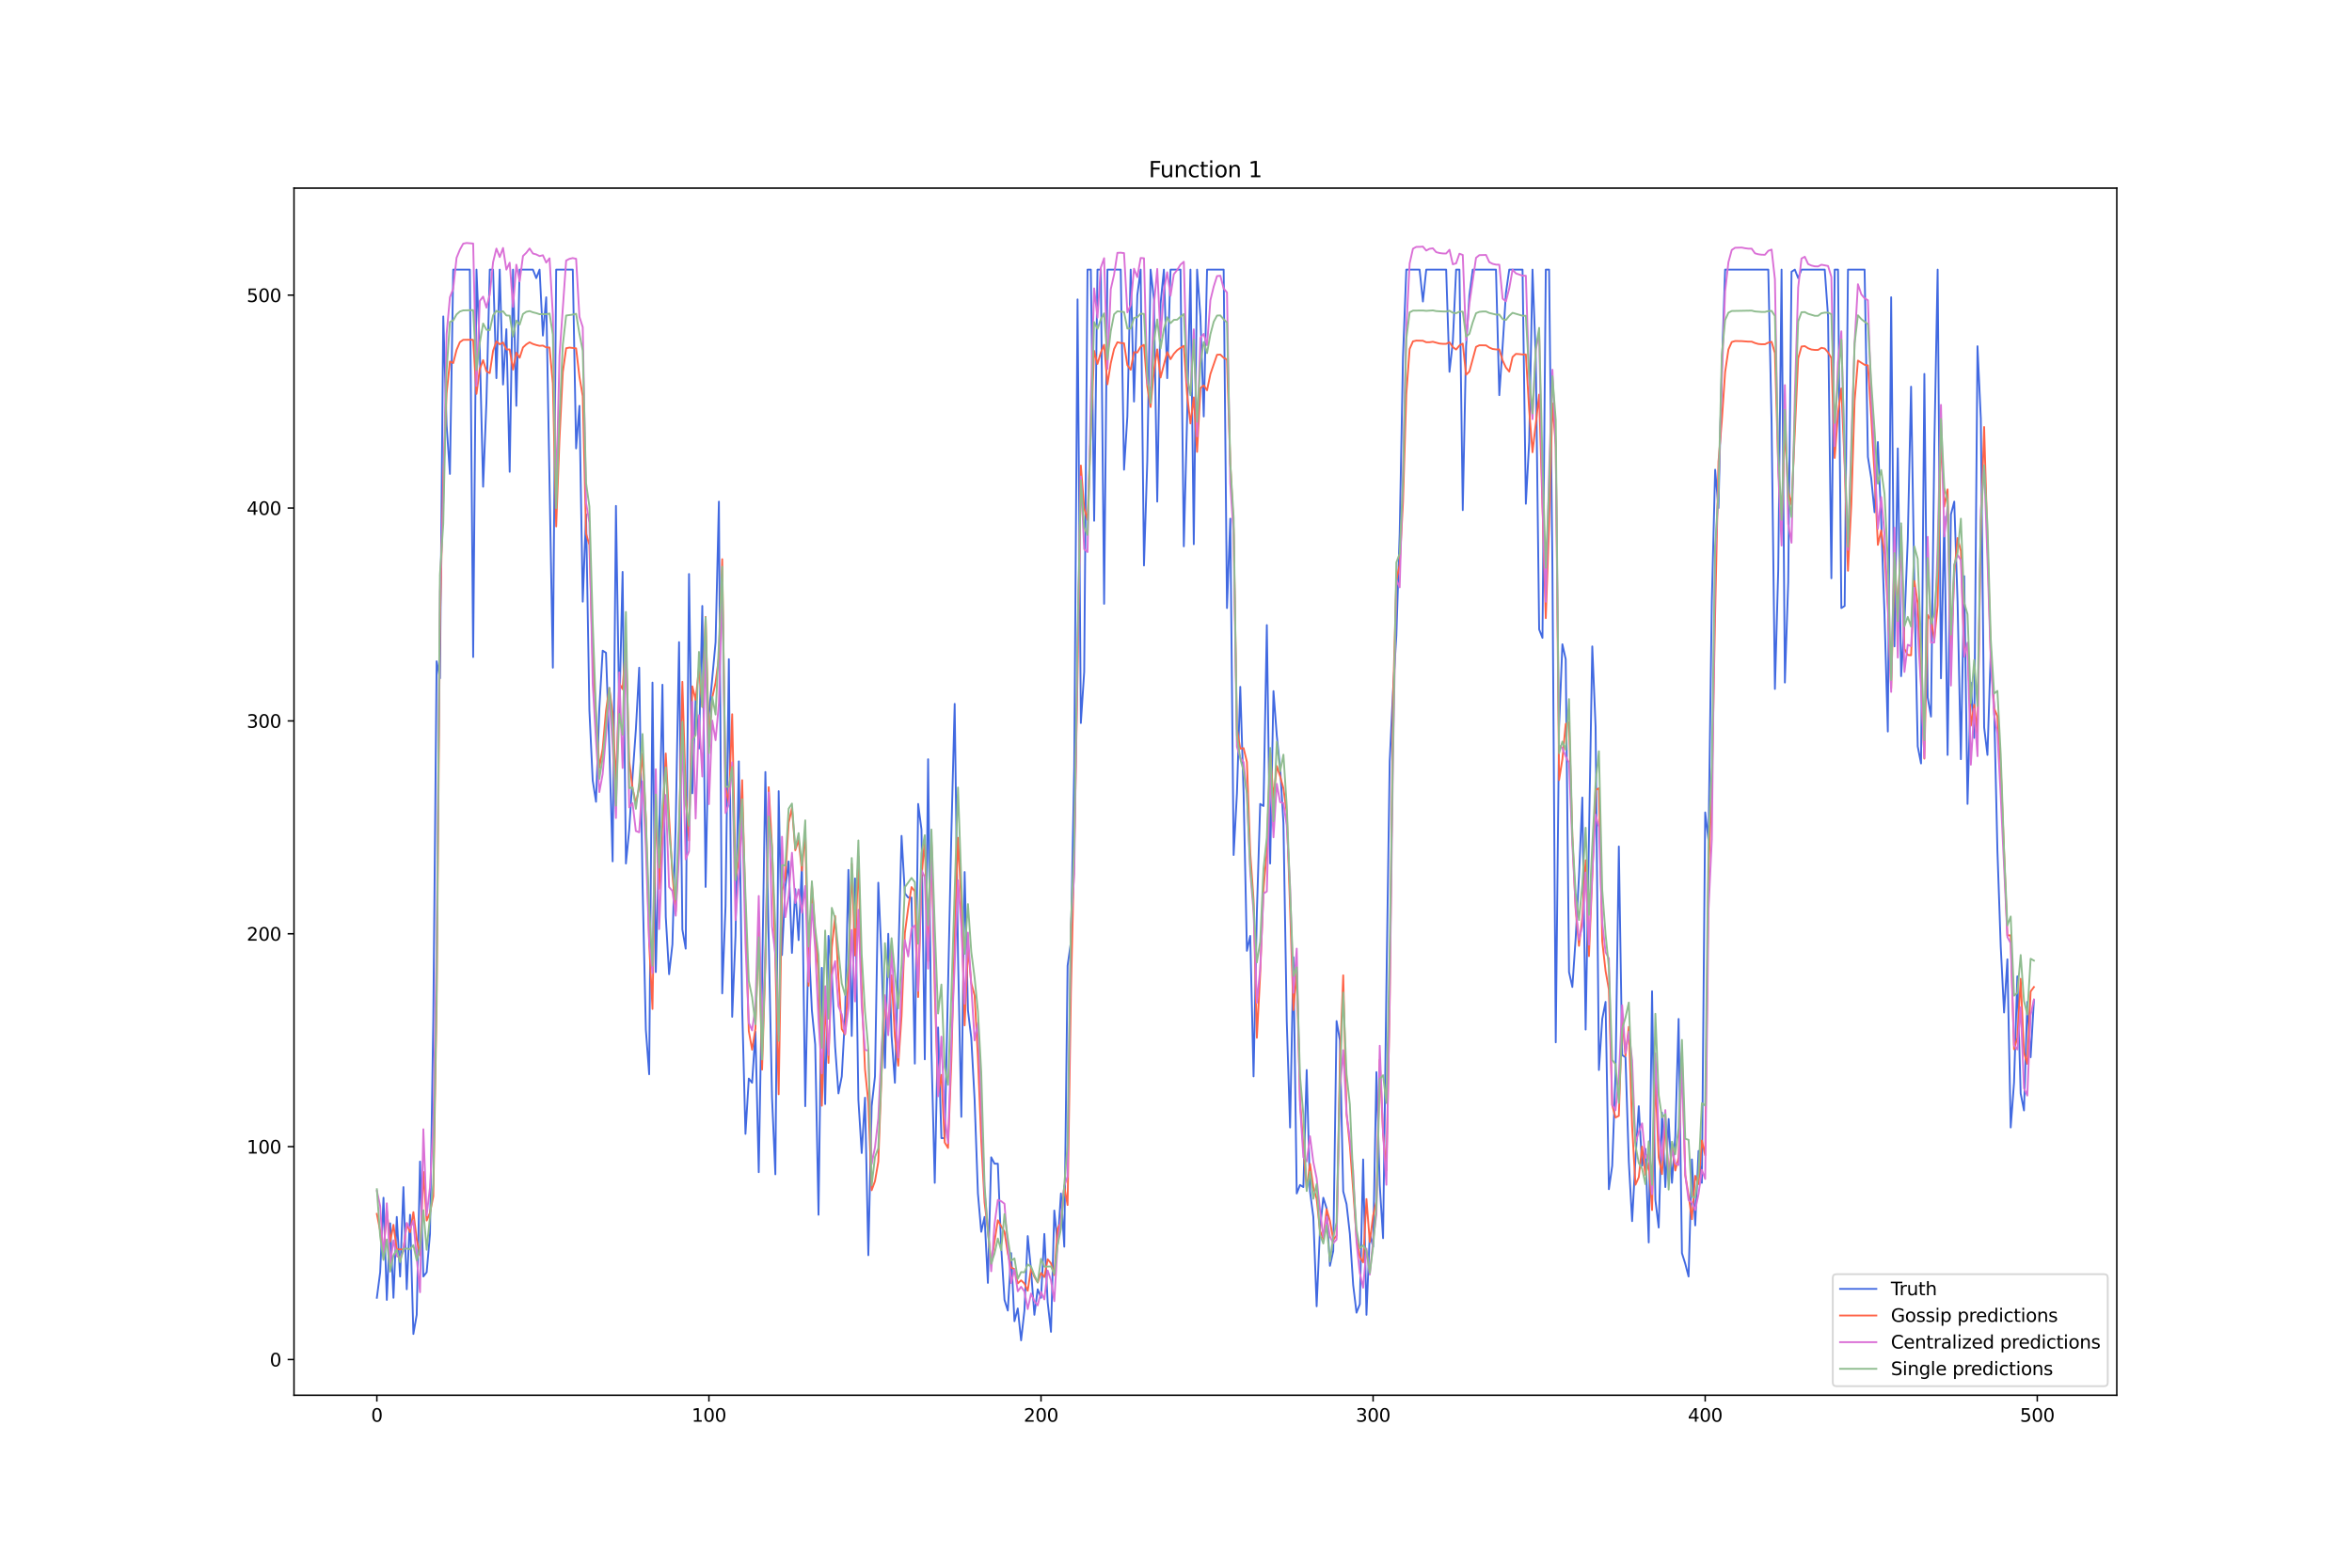 <?xml version="1.0" encoding="utf-8" standalone="no"?>
<!DOCTYPE svg PUBLIC "-//W3C//DTD SVG 1.1//EN"
  "http://www.w3.org/Graphics/SVG/1.1/DTD/svg11.dtd">
<svg xmlns:xlink="http://www.w3.org/1999/xlink" width="1296pt" height="864pt" viewBox="0 0 1296 864" xmlns="http://www.w3.org/2000/svg" version="1.1">
 <defs>
  <style type="text/css">*{stroke-linejoin: round; stroke-linecap: butt}</style>
 </defs>
 <g id="figure_1">
  <g id="patch_1">
   <path d="M 0 864 
L 1296 864 
L 1296 0 
L 0 0 
z
" style="fill: #ffffff"/>
  </g>
  <g id="axes_1">
   <g id="patch_2">
    <path d="M 162 768.96 
L 1166.4 768.96 
L 1166.4 103.68 
L 162 103.68 
z
" style="fill: #ffffff"/>
   </g>
   <g id="matplotlib.axis_1">
    <g id="xtick_1">
     <g id="line2d_1">
      <defs>
       <path id="m5d380d4a3a" d="M 0 0 
L 0 3.5 
" style="stroke: #000000; stroke-width: 0.8"/>
      </defs>
      <g>
       <use xlink:href="#m5d380d4a3a" x="207.655" y="768.96" style="stroke: #000000; stroke-width: 0.8"/>
      </g>
     </g>
     <g id="text_1">
      <!-- 0 -->
      <g transform="translate(204.473 783.558) scale(0.1 -0.1)">
       <defs>
        <path id="DejaVuSans-30" d="M 2034 4250 
Q 1547 4250 1301 3770 
Q 1056 3291 1056 2328 
Q 1056 1369 1301 889 
Q 1547 409 2034 409 
Q 2525 409 2770 889 
Q 3016 1369 3016 2328 
Q 3016 3291 2770 3770 
Q 2525 4250 2034 4250 
z
M 2034 4750 
Q 2819 4750 3233 4129 
Q 3647 3509 3647 2328 
Q 3647 1150 3233 529 
Q 2819 -91 2034 -91 
Q 1250 -91 836 529 
Q 422 1150 422 2328 
Q 422 3509 836 4129 
Q 1250 4750 2034 4750 
z
" transform="scale(0.016)"/>
       </defs>
       <use xlink:href="#DejaVuSans-30"/>
      </g>
     </g>
    </g>
    <g id="xtick_2">
     <g id="line2d_2">
      <g>
       <use xlink:href="#m5d380d4a3a" x="390.639" y="768.96" style="stroke: #000000; stroke-width: 0.8"/>
      </g>
     </g>
     <g id="text_2">
      <!-- 100 -->
      <g transform="translate(381.095 783.558) scale(0.1 -0.1)">
       <defs>
        <path id="DejaVuSans-31" d="M 794 531 
L 1825 531 
L 1825 4091 
L 703 3866 
L 703 4441 
L 1819 4666 
L 2450 4666 
L 2450 531 
L 3481 531 
L 3481 0 
L 794 0 
L 794 531 
z
" transform="scale(0.016)"/>
       </defs>
       <use xlink:href="#DejaVuSans-31"/>
       <use xlink:href="#DejaVuSans-30" x="63.623"/>
       <use xlink:href="#DejaVuSans-30" x="127.246"/>
      </g>
     </g>
    </g>
    <g id="xtick_3">
     <g id="line2d_3">
      <g>
       <use xlink:href="#m5d380d4a3a" x="573.623" y="768.96" style="stroke: #000000; stroke-width: 0.8"/>
      </g>
     </g>
     <g id="text_3">
      <!-- 200 -->
      <g transform="translate(564.079 783.558) scale(0.1 -0.1)">
       <defs>
        <path id="DejaVuSans-32" d="M 1228 531 
L 3431 531 
L 3431 0 
L 469 0 
L 469 531 
Q 828 903 1448 1529 
Q 2069 2156 2228 2338 
Q 2531 2678 2651 2914 
Q 2772 3150 2772 3378 
Q 2772 3750 2511 3984 
Q 2250 4219 1831 4219 
Q 1534 4219 1204 4116 
Q 875 4013 500 3803 
L 500 4441 
Q 881 4594 1212 4672 
Q 1544 4750 1819 4750 
Q 2544 4750 2975 4387 
Q 3406 4025 3406 3419 
Q 3406 3131 3298 2873 
Q 3191 2616 2906 2266 
Q 2828 2175 2409 1742 
Q 1991 1309 1228 531 
z
" transform="scale(0.016)"/>
       </defs>
       <use xlink:href="#DejaVuSans-32"/>
       <use xlink:href="#DejaVuSans-30" x="63.623"/>
       <use xlink:href="#DejaVuSans-30" x="127.246"/>
      </g>
     </g>
    </g>
    <g id="xtick_4">
     <g id="line2d_4">
      <g>
       <use xlink:href="#m5d380d4a3a" x="756.607" y="768.96" style="stroke: #000000; stroke-width: 0.8"/>
      </g>
     </g>
     <g id="text_4">
      <!-- 300 -->
      <g transform="translate(747.063 783.558) scale(0.1 -0.1)">
       <defs>
        <path id="DejaVuSans-33" d="M 2597 2516 
Q 3050 2419 3304 2112 
Q 3559 1806 3559 1356 
Q 3559 666 3084 287 
Q 2609 -91 1734 -91 
Q 1441 -91 1130 -33 
Q 819 25 488 141 
L 488 750 
Q 750 597 1062 519 
Q 1375 441 1716 441 
Q 2309 441 2620 675 
Q 2931 909 2931 1356 
Q 2931 1769 2642 2001 
Q 2353 2234 1838 2234 
L 1294 2234 
L 1294 2753 
L 1863 2753 
Q 2328 2753 2575 2939 
Q 2822 3125 2822 3475 
Q 2822 3834 2567 4026 
Q 2313 4219 1838 4219 
Q 1578 4219 1281 4162 
Q 984 4106 628 3988 
L 628 4550 
Q 988 4650 1302 4700 
Q 1616 4750 1894 4750 
Q 2613 4750 3031 4423 
Q 3450 4097 3450 3541 
Q 3450 3153 3228 2886 
Q 3006 2619 2597 2516 
z
" transform="scale(0.016)"/>
       </defs>
       <use xlink:href="#DejaVuSans-33"/>
       <use xlink:href="#DejaVuSans-30" x="63.623"/>
       <use xlink:href="#DejaVuSans-30" x="127.246"/>
      </g>
     </g>
    </g>
    <g id="xtick_5">
     <g id="line2d_5">
      <g>
       <use xlink:href="#m5d380d4a3a" x="939.591" y="768.96" style="stroke: #000000; stroke-width: 0.8"/>
      </g>
     </g>
     <g id="text_5">
      <!-- 400 -->
      <g transform="translate(930.047 783.558) scale(0.1 -0.1)">
       <defs>
        <path id="DejaVuSans-34" d="M 2419 4116 
L 825 1625 
L 2419 1625 
L 2419 4116 
z
M 2253 4666 
L 3047 4666 
L 3047 1625 
L 3713 1625 
L 3713 1100 
L 3047 1100 
L 3047 0 
L 2419 0 
L 2419 1100 
L 313 1100 
L 313 1709 
L 2253 4666 
z
" transform="scale(0.016)"/>
       </defs>
       <use xlink:href="#DejaVuSans-34"/>
       <use xlink:href="#DejaVuSans-30" x="63.623"/>
       <use xlink:href="#DejaVuSans-30" x="127.246"/>
      </g>
     </g>
    </g>
    <g id="xtick_6">
     <g id="line2d_6">
      <g>
       <use xlink:href="#m5d380d4a3a" x="1122.575" y="768.96" style="stroke: #000000; stroke-width: 0.8"/>
      </g>
     </g>
     <g id="text_6">
      <!-- 500 -->
      <g transform="translate(1113.032 783.558) scale(0.1 -0.1)">
       <defs>
        <path id="DejaVuSans-35" d="M 691 4666 
L 3169 4666 
L 3169 4134 
L 1269 4134 
L 1269 2991 
Q 1406 3038 1543 3061 
Q 1681 3084 1819 3084 
Q 2600 3084 3056 2656 
Q 3513 2228 3513 1497 
Q 3513 744 3044 326 
Q 2575 -91 1722 -91 
Q 1428 -91 1123 -41 
Q 819 9 494 109 
L 494 744 
Q 775 591 1075 516 
Q 1375 441 1709 441 
Q 2250 441 2565 725 
Q 2881 1009 2881 1497 
Q 2881 1984 2565 2268 
Q 2250 2553 1709 2553 
Q 1456 2553 1204 2497 
Q 953 2441 691 2322 
L 691 4666 
z
" transform="scale(0.016)"/>
       </defs>
       <use xlink:href="#DejaVuSans-35"/>
       <use xlink:href="#DejaVuSans-30" x="63.623"/>
       <use xlink:href="#DejaVuSans-30" x="127.246"/>
      </g>
     </g>
    </g>
   </g>
   <g id="matplotlib.axis_2">
    <g id="ytick_1">
     <g id="line2d_7">
      <defs>
       <path id="m0a43251a02" d="M 0 0 
L -3.5 0 
" style="stroke: #000000; stroke-width: 0.8"/>
      </defs>
      <g>
       <use xlink:href="#m0a43251a02" x="162" y="749.279" style="stroke: #000000; stroke-width: 0.8"/>
      </g>
     </g>
     <g id="text_7">
      <!-- 0 -->
      <g transform="translate(148.637 753.078) scale(0.1 -0.1)">
       <use xlink:href="#DejaVuSans-30"/>
      </g>
     </g>
    </g>
    <g id="ytick_2">
     <g id="line2d_8">
      <g>
       <use xlink:href="#m0a43251a02" x="162" y="631.956" style="stroke: #000000; stroke-width: 0.8"/>
      </g>
     </g>
     <g id="text_8">
      <!-- 100 -->
      <g transform="translate(135.912 635.755) scale(0.1 -0.1)">
       <use xlink:href="#DejaVuSans-31"/>
       <use xlink:href="#DejaVuSans-30" x="63.623"/>
       <use xlink:href="#DejaVuSans-30" x="127.246"/>
      </g>
     </g>
    </g>
    <g id="ytick_3">
     <g id="line2d_9">
      <g>
       <use xlink:href="#m0a43251a02" x="162" y="514.632" style="stroke: #000000; stroke-width: 0.8"/>
      </g>
     </g>
     <g id="text_9">
      <!-- 200 -->
      <g transform="translate(135.912 518.431) scale(0.1 -0.1)">
       <use xlink:href="#DejaVuSans-32"/>
       <use xlink:href="#DejaVuSans-30" x="63.623"/>
       <use xlink:href="#DejaVuSans-30" x="127.246"/>
      </g>
     </g>
    </g>
    <g id="ytick_4">
     <g id="line2d_10">
      <g>
       <use xlink:href="#m0a43251a02" x="162" y="397.309" style="stroke: #000000; stroke-width: 0.8"/>
      </g>
     </g>
     <g id="text_10">
      <!-- 300 -->
      <g transform="translate(135.912 401.108) scale(0.1 -0.1)">
       <use xlink:href="#DejaVuSans-33"/>
       <use xlink:href="#DejaVuSans-30" x="63.623"/>
       <use xlink:href="#DejaVuSans-30" x="127.246"/>
      </g>
     </g>
    </g>
    <g id="ytick_5">
     <g id="line2d_11">
      <g>
       <use xlink:href="#m0a43251a02" x="162" y="279.985" style="stroke: #000000; stroke-width: 0.8"/>
      </g>
     </g>
     <g id="text_11">
      <!-- 400 -->
      <g transform="translate(135.912 283.784) scale(0.1 -0.1)">
       <use xlink:href="#DejaVuSans-34"/>
       <use xlink:href="#DejaVuSans-30" x="63.623"/>
       <use xlink:href="#DejaVuSans-30" x="127.246"/>
      </g>
     </g>
    </g>
    <g id="ytick_6">
     <g id="line2d_12">
      <g>
       <use xlink:href="#m0a43251a02" x="162" y="162.662" style="stroke: #000000; stroke-width: 0.8"/>
      </g>
     </g>
     <g id="text_12">
      <!-- 500 -->
      <g transform="translate(135.912 166.461) scale(0.1 -0.1)">
       <use xlink:href="#DejaVuSans-35"/>
       <use xlink:href="#DejaVuSans-30" x="63.623"/>
       <use xlink:href="#DejaVuSans-30" x="127.246"/>
      </g>
     </g>
    </g>
   </g>
   <g id="line2d_13">
    <path d="M 207.655 715.255 
L 209.484 701.176 
L 211.314 660.113 
L 213.144 716.429 
L 214.974 674.192 
L 216.804 715.255 
L 218.634 670.672 
L 220.463 703.523 
L 222.293 654.247 
L 224.123 710.562 
L 225.953 669.499 
L 227.783 735.2 
L 229.613 724.641 
L 231.442 640.168 
L 233.272 703.523 
L 235.102 701.176 
L 236.932 680.058 
L 238.762 561.561 
L 240.592 364.458 
L 242.422 373.844 
L 244.251 174.394 
L 246.081 234.229 
L 247.911 261.213 
L 249.741 148.583 
L 258.89 148.583 
L 260.72 362.112 
L 262.55 148.583 
L 264.38 193.166 
L 266.209 268.253 
L 268.039 221.323 
L 269.869 148.583 
L 271.699 148.583 
L 273.529 208.418 
L 275.359 148.583 
L 277.189 211.937 
L 279.018 181.433 
L 280.848 260.04 
L 282.678 148.583 
L 284.508 223.67 
L 286.338 148.583 
L 293.657 148.583 
L 295.487 153.276 
L 297.317 148.583 
L 299.147 184.953 
L 300.976 163.835 
L 304.636 367.978 
L 306.466 148.583 
L 315.615 148.583 
L 317.445 247.134 
L 319.275 223.67 
L 321.105 331.607 
L 322.935 283.505 
L 324.764 391.442 
L 326.594 430.159 
L 328.424 441.892 
L 330.254 390.269 
L 332.084 358.592 
L 333.914 359.765 
L 335.743 411.387 
L 337.573 474.742 
L 339.403 278.812 
L 341.233 394.962 
L 343.063 315.182 
L 344.893 475.915 
L 346.723 457.144 
L 348.552 427.813 
L 350.382 402.002 
L 352.212 367.978 
L 354.042 486.474 
L 355.872 567.428 
L 357.702 592.066 
L 359.531 376.19 
L 361.361 535.75 
L 363.191 463.01 
L 365.021 377.364 
L 366.851 505.246 
L 368.681 536.924 
L 370.51 520.498 
L 372.34 453.624 
L 374.17 353.899 
L 376 512.286 
L 377.83 522.845 
L 379.66 316.355 
L 381.489 437.199 
L 383.319 384.403 
L 385.149 412.561 
L 386.979 333.954 
L 388.809 488.821 
L 390.639 393.789 
L 394.298 353.899 
L 396.128 276.465 
L 397.958 547.483 
L 399.788 499.38 
L 401.618 363.285 
L 403.448 560.388 
L 405.277 515.805 
L 407.107 419.6 
L 408.937 554.522 
L 410.767 624.916 
L 412.597 594.412 
L 414.427 596.759 
L 416.256 568.601 
L 418.086 646.034 
L 419.916 540.443 
L 421.746 425.466 
L 423.576 518.152 
L 425.406 604.971 
L 427.236 647.208 
L 429.065 436.025 
L 430.895 526.364 
L 432.725 488.821 
L 434.555 474.742 
L 436.385 525.191 
L 438.215 489.994 
L 440.044 518.152 
L 441.874 475.915 
L 443.704 609.664 
L 445.534 516.979 
L 447.364 556.869 
L 449.194 575.64 
L 451.023 669.499 
L 452.853 533.404 
L 454.683 608.491 
L 456.513 515.805 
L 458.343 535.75 
L 460.173 576.814 
L 462.003 602.625 
L 463.832 593.239 
L 465.662 559.215 
L 467.492 479.435 
L 469.322 570.947 
L 471.152 484.128 
L 472.982 606.144 
L 474.811 635.475 
L 476.641 604.971 
L 478.471 691.791 
L 480.301 609.664 
L 482.131 593.239 
L 483.961 486.474 
L 485.79 528.711 
L 487.62 588.546 
L 489.45 514.632 
L 491.28 570.947 
L 493.11 596.759 
L 494.94 531.057 
L 496.77 460.663 
L 498.599 492.341 
L 500.429 494.687 
L 502.259 494.687 
L 504.089 586.199 
L 505.919 443.065 
L 507.749 457.144 
L 509.578 583.853 
L 511.408 418.427 
L 513.238 579.16 
L 515.068 651.901 
L 516.898 566.254 
L 518.728 627.263 
L 520.557 627.263 
L 524.217 459.49 
L 526.047 387.923 
L 527.877 526.364 
L 529.707 615.53 
L 531.536 480.608 
L 533.366 556.869 
L 535.196 572.121 
L 537.026 606.144 
L 538.856 657.767 
L 540.686 678.885 
L 542.516 670.672 
L 544.345 707.043 
L 546.175 637.822 
L 548.005 641.341 
L 549.835 641.341 
L 551.665 687.098 
L 553.495 716.429 
L 555.324 722.295 
L 557.154 690.617 
L 558.984 728.161 
L 560.814 721.121 
L 562.644 738.72 
L 564.474 722.295 
L 566.303 681.231 
L 568.133 700.003 
L 569.963 724.641 
L 571.793 710.562 
L 573.623 715.255 
L 575.453 680.058 
L 577.283 717.602 
L 579.112 734.027 
L 580.942 667.153 
L 582.772 685.924 
L 584.602 657.767 
L 586.432 687.098 
L 588.262 532.231 
L 590.091 519.325 
L 591.921 423.12 
L 593.751 165.008 
L 595.581 398.482 
L 597.411 370.324 
L 599.241 148.583 
L 601.07 148.583 
L 602.9 287.024 
L 604.73 148.583 
L 606.56 148.583 
L 608.39 332.781 
L 610.22 148.583 
L 617.539 148.583 
L 619.369 258.867 
L 621.199 229.536 
L 623.029 148.583 
L 624.858 221.323 
L 626.688 162.662 
L 628.518 148.583 
L 630.348 311.662 
L 632.178 254.174 
L 634.008 148.583 
L 635.837 165.008 
L 637.667 276.465 
L 639.497 167.354 
L 641.327 148.583 
L 643.157 208.418 
L 644.987 148.583 
L 650.476 148.583 
L 652.306 301.103 
L 654.136 229.536 
L 655.966 148.583 
L 657.796 299.93 
L 659.625 148.583 
L 661.455 174.394 
L 663.285 229.536 
L 665.115 148.583 
L 674.264 148.583 
L 676.094 335.127 
L 677.924 285.851 
L 679.754 471.222 
L 681.583 437.199 
L 683.413 378.537 
L 685.243 437.199 
L 687.073 524.018 
L 688.903 515.805 
L 690.733 593.239 
L 692.563 502.9 
L 694.392 443.065 
L 696.222 444.238 
L 698.052 344.513 
L 699.882 475.915 
L 701.712 380.883 
L 703.542 405.521 
L 705.371 423.12 
L 707.201 453.624 
L 709.031 562.735 
L 710.861 621.396 
L 712.691 527.538 
L 714.521 657.767 
L 716.35 653.074 
L 718.18 654.247 
L 720.01 589.719 
L 721.84 656.594 
L 723.67 670.672 
L 725.5 719.948 
L 727.33 677.712 
L 729.159 660.113 
L 730.989 665.979 
L 732.819 697.657 
L 734.649 689.444 
L 736.479 562.735 
L 738.309 573.294 
L 740.138 656.594 
L 741.968 663.633 
L 743.798 680.058 
L 745.628 708.216 
L 747.458 723.468 
L 749.288 718.775 
L 751.117 638.995 
L 752.947 724.641 
L 754.777 680.058 
L 756.607 687.098 
L 758.437 590.892 
L 760.267 653.074 
L 762.097 682.405 
L 763.926 545.136 
L 765.756 419.6 
L 767.586 380.883 
L 769.416 350.379 
L 771.246 294.064 
L 773.076 196.685 
L 774.905 148.583 
L 782.225 148.583 
L 784.055 166.181 
L 785.884 148.583 
L 796.864 148.583 
L 798.693 204.898 
L 800.523 188.473 
L 802.353 148.583 
L 804.183 148.583 
L 806.013 281.158 
L 807.843 190.819 
L 809.672 162.662 
L 811.502 148.583 
L 824.311 148.583 
L 826.141 217.804 
L 827.971 190.819 
L 829.801 161.488 
L 831.63 148.583 
L 838.95 148.583 
L 840.78 277.639 
L 842.61 243.615 
L 844.439 148.583 
L 846.269 197.859 
L 848.099 346.859 
L 849.929 351.552 
L 851.759 148.583 
L 853.589 148.583 
L 855.418 312.836 
L 857.248 574.467 
L 859.078 400.828 
L 860.908 355.072 
L 862.738 363.285 
L 864.568 535.75 
L 866.397 543.963 
L 868.227 516.979 
L 870.057 482.955 
L 871.887 439.545 
L 873.717 567.428 
L 877.377 356.245 
L 879.206 400.828 
L 881.036 589.719 
L 882.866 561.561 
L 884.696 552.176 
L 886.526 655.42 
L 888.356 642.515 
L 890.185 592.066 
L 892.015 466.529 
L 893.845 581.506 
L 895.675 582.68 
L 897.505 640.168 
L 899.335 673.019 
L 901.164 638.995 
L 902.994 609.664 
L 904.824 642.515 
L 906.654 633.129 
L 908.484 684.751 
L 910.314 546.309 
L 912.144 661.286 
L 913.973 676.539 
L 915.803 613.184 
L 917.633 654.247 
L 919.463 616.704 
L 921.293 651.901 
L 923.123 626.089 
L 924.952 561.561 
L 926.782 690.617 
L 928.612 696.484 
L 930.442 703.523 
L 932.272 638.995 
L 934.102 675.365 
L 935.931 634.302 
L 937.761 651.901 
L 939.591 447.758 
L 941.421 463.01 
L 943.251 331.607 
L 945.081 258.867 
L 946.911 279.985 
L 948.74 203.725 
L 950.57 148.583 
L 974.358 148.583 
L 976.188 233.056 
L 978.018 379.71 
L 979.848 314.009 
L 981.678 148.583 
L 983.507 376.19 
L 985.337 321.048 
L 987.167 149.756 
L 988.997 148.583 
L 990.827 153.276 
L 992.657 148.583 
L 1005.465 148.583 
L 1007.295 174.394 
L 1009.125 318.702 
L 1010.955 148.583 
L 1012.785 148.583 
L 1014.615 335.127 
L 1016.444 333.954 
L 1018.274 148.583 
L 1027.424 148.583 
L 1029.253 251.827 
L 1031.083 263.56 
L 1032.913 282.332 
L 1034.743 243.615 
L 1036.573 287.024 
L 1038.403 338.647 
L 1040.232 403.175 
L 1042.062 163.835 
L 1043.892 356.245 
L 1045.722 247.134 
L 1047.552 372.671 
L 1049.382 343.34 
L 1051.211 297.584 
L 1053.041 213.111 
L 1054.871 323.395 
L 1056.701 411.387 
L 1058.531 420.773 
L 1060.361 206.071 
L 1062.191 384.403 
L 1064.02 394.962 
L 1065.85 245.961 
L 1067.68 148.583 
L 1069.51 373.844 
L 1071.34 284.678 
L 1073.17 416.08 
L 1074.999 283.505 
L 1076.829 276.465 
L 1078.659 331.607 
L 1080.489 418.427 
L 1082.319 317.529 
L 1084.149 443.065 
L 1085.978 376.19 
L 1087.808 406.694 
L 1089.638 190.819 
L 1091.468 230.709 
L 1093.298 400.828 
L 1095.128 416.08 
L 1096.958 358.592 
L 1098.787 389.096 
L 1100.617 468.876 
L 1102.447 521.671 
L 1104.277 558.042 
L 1106.107 528.711 
L 1107.937 621.396 
L 1109.766 596.759 
L 1111.596 538.097 
L 1113.426 602.625 
L 1115.256 612.011 
L 1117.086 552.176 
L 1118.916 582.68 
L 1120.745 551.002 
L 1120.745 551.002 
" clip-path="url(#p82f3f9d58c)" style="fill: none; stroke: #4169e1; stroke-linecap: square"/>
   </g>
   <g id="line2d_14">
    <path d="M 207.655 668.99 
L 209.484 678.406 
L 211.314 690.253 
L 213.144 667.166 
L 214.974 684.323 
L 216.804 675.036 
L 218.634 688.539 
L 222.293 688.599 
L 224.123 674.377 
L 225.953 679.111 
L 227.783 668.042 
L 229.613 683.016 
L 231.442 691.802 
L 233.272 645.852 
L 235.102 672.695 
L 236.932 668.386 
L 238.762 659.325 
L 240.592 553.768 
L 242.422 343.667 
L 244.251 263.677 
L 246.081 216.991 
L 247.911 199.247 
L 249.741 200.084 
L 251.571 192.856 
L 253.401 188.574 
L 255.23 187.286 
L 258.89 187.251 
L 260.72 187.301 
L 262.55 217.08 
L 264.38 203.321 
L 266.209 198.494 
L 268.039 204.621 
L 269.869 205.617 
L 271.699 193.315 
L 273.529 188.135 
L 275.359 189.763 
L 277.189 188.738 
L 279.018 192.608 
L 280.848 192.589 
L 282.678 203.684 
L 284.508 194.362 
L 286.338 197.162 
L 288.168 191.496 
L 289.997 189.796 
L 291.827 188.648 
L 293.657 189.576 
L 295.487 190.145 
L 297.317 190.59 
L 299.147 190.465 
L 300.976 191.44 
L 302.806 191.525 
L 304.636 211.271 
L 306.466 290.147 
L 308.296 241.83 
L 310.126 205.03 
L 311.956 191.926 
L 313.785 191.555 
L 317.445 191.984 
L 319.275 207.623 
L 321.105 218.322 
L 322.935 294.139 
L 324.764 300.27 
L 326.594 363.015 
L 328.424 394.725 
L 330.254 423.096 
L 332.084 412.632 
L 333.914 391.741 
L 335.743 379.182 
L 337.573 392.986 
L 339.403 432.123 
L 341.233 376.608 
L 343.063 379.81 
L 344.893 354.676 
L 346.723 419.66 
L 348.552 434.356 
L 350.382 442.731 
L 352.212 434.071 
L 354.042 415.342 
L 355.872 450.658 
L 357.702 520.144 
L 359.531 556.07 
L 361.361 444.198 
L 363.191 489.807 
L 365.021 454.689 
L 366.851 415.26 
L 368.681 450.58 
L 370.51 482.041 
L 372.34 502.423 
L 374.17 461.234 
L 376 375.773 
L 377.83 436.857 
L 379.66 463.241 
L 381.489 378.264 
L 383.319 385.645 
L 385.149 368.1 
L 386.979 389.59 
L 388.809 340.004 
L 390.639 407.99 
L 392.469 384.481 
L 394.298 376.189 
L 396.128 362.063 
L 397.958 308.177 
L 399.788 434.168 
L 401.618 442.691 
L 403.448 393.627 
L 405.277 484.011 
L 407.107 474.578 
L 408.937 429.98 
L 410.767 501.549 
L 412.597 568.203 
L 414.427 578.532 
L 416.256 566.932 
L 418.086 513.186 
L 419.916 589.492 
L 421.746 531.378 
L 423.576 433.819 
L 425.406 466.857 
L 427.236 529.695 
L 429.065 603.106 
L 430.895 490.959 
L 432.725 483.593 
L 434.555 453.442 
L 436.385 445.222 
L 438.215 468.618 
L 440.044 462.925 
L 441.874 479.815 
L 443.704 457.875 
L 445.534 543.269 
L 447.364 487.623 
L 449.194 514.018 
L 451.023 536.469 
L 452.853 609.401 
L 454.683 552.547 
L 456.513 585.814 
L 458.343 522.17 
L 460.173 504.883 
L 462.003 538.851 
L 463.832 567.128 
L 465.662 570.065 
L 467.492 540.144 
L 469.322 476.118 
L 471.152 526.597 
L 472.982 471.977 
L 474.811 546.327 
L 476.641 589.421 
L 478.471 607.488 
L 480.301 655.981 
L 482.131 650.933 
L 483.961 640.25 
L 485.79 591.674 
L 487.62 549.606 
L 489.45 568.609 
L 491.28 537.507 
L 493.11 571.466 
L 494.94 587.336 
L 496.77 559.971 
L 498.599 514.241 
L 500.429 500.487 
L 502.259 488.888 
L 504.089 491.216 
L 505.919 549.511 
L 507.749 483.873 
L 509.578 462.928 
L 511.408 529.61 
L 513.238 463.44 
L 515.068 545.539 
L 516.898 602.61 
L 518.728 592.403 
L 520.557 629.647 
L 522.387 632.689 
L 524.217 584.537 
L 526.047 514.816 
L 527.877 461.743 
L 529.707 497.463 
L 531.536 565.122 
L 533.366 522.161 
L 535.196 541.891 
L 537.026 548.55 
L 538.856 582.877 
L 540.686 628.493 
L 542.516 662.616 
L 544.345 677.691 
L 546.175 697.095 
L 548.005 684.242 
L 549.835 672.515 
L 551.665 675.804 
L 553.495 678.844 
L 555.324 690.811 
L 557.154 698.584 
L 558.984 699.473 
L 560.814 707.343 
L 562.644 705.633 
L 564.474 707.366 
L 566.303 711.375 
L 568.133 699.004 
L 569.963 703.687 
L 571.793 706.834 
L 573.623 701.563 
L 575.453 703.831 
L 577.283 694.02 
L 579.112 696.223 
L 580.942 702.749 
L 582.772 677.064 
L 584.602 673.805 
L 586.432 654.074 
L 588.262 664.125 
L 590.091 547.048 
L 591.921 470.144 
L 593.751 371.325 
L 595.581 256.567 
L 597.411 279.963 
L 599.241 286.571 
L 601.07 237.153 
L 602.9 193.381 
L 604.73 200.584 
L 606.56 194.343 
L 608.39 189.999 
L 610.22 211.81 
L 612.05 200.169 
L 613.879 192.352 
L 615.709 188.618 
L 617.539 189.036 
L 619.369 189.168 
L 621.199 201.262 
L 623.029 203.772 
L 624.858 194.116 
L 626.688 194.248 
L 628.518 191.084 
L 630.348 190.04 
L 632.178 212.998 
L 634.008 224.309 
L 635.837 204.168 
L 637.667 192.542 
L 639.497 208.063 
L 643.157 194.04 
L 644.987 197.959 
L 646.817 195.005 
L 648.646 193.001 
L 650.476 191.714 
L 652.306 190.622 
L 654.136 217.665 
L 655.966 233.377 
L 657.796 219.007 
L 659.625 249.042 
L 661.455 213.882 
L 663.285 212.369 
L 665.115 215.108 
L 666.945 206.163 
L 670.604 195.519 
L 672.434 195.413 
L 674.264 197.173 
L 676.094 198.157 
L 677.924 255.124 
L 679.754 291.955 
L 681.583 401.83 
L 683.413 412.628 
L 685.243 412.294 
L 687.073 419.978 
L 688.903 469.973 
L 690.733 495.819 
L 692.563 571.958 
L 694.392 536.673 
L 696.222 489.843 
L 698.052 469.389 
L 699.882 414.593 
L 701.712 440.171 
L 703.542 422.171 
L 705.371 427.837 
L 707.201 434.512 
L 709.031 447.97 
L 710.861 500.421 
L 712.691 556.723 
L 714.521 535.539 
L 716.35 606.426 
L 718.18 632.353 
L 720.01 655.266 
L 721.84 641.416 
L 723.67 654.451 
L 725.5 660.676 
L 727.33 678.265 
L 729.159 682.764 
L 730.989 666.415 
L 732.819 672.88 
L 734.649 683.269 
L 736.479 680.963 
L 738.309 585.537 
L 740.138 537.522 
L 741.968 613.942 
L 743.798 631.427 
L 745.628 655.959 
L 747.458 682.003 
L 749.288 692.807 
L 751.117 695.723 
L 752.947 660.816 
L 754.777 684.501 
L 756.607 669.983 
L 758.437 662.078 
L 760.267 584.002 
L 762.097 624.755 
L 763.926 645.076 
L 765.756 552.005 
L 767.586 386.085 
L 769.416 319.859 
L 771.246 311.28 
L 773.076 276.792 
L 774.905 217.163 
L 776.735 192.334 
L 778.565 188.141 
L 780.395 187.717 
L 784.055 187.797 
L 785.884 188.624 
L 787.714 188.612 
L 789.544 188.351 
L 793.204 189.345 
L 795.034 189.503 
L 796.864 189.502 
L 798.693 188.641 
L 800.523 191.283 
L 802.353 192.632 
L 804.183 190.447 
L 806.013 189.367 
L 807.843 206.547 
L 809.672 204.737 
L 813.332 191.168 
L 815.162 190.297 
L 818.822 190.338 
L 820.651 191.557 
L 822.481 192.341 
L 824.311 192.573 
L 826.141 192.576 
L 827.971 198.676 
L 829.801 202.549 
L 831.63 204.785 
L 833.46 196.749 
L 835.29 195.041 
L 837.12 195.15 
L 838.95 195.371 
L 840.78 195.353 
L 842.61 226.061 
L 844.439 249.253 
L 848.099 217.469 
L 851.759 340.675 
L 853.589 288.883 
L 855.418 222.309 
L 857.248 244.916 
L 859.078 429.95 
L 860.908 418.403 
L 862.738 398.995 
L 864.568 398.07 
L 866.397 460.933 
L 868.227 501.418 
L 870.057 521.287 
L 871.887 505.672 
L 873.717 474.111 
L 875.547 526.963 
L 877.377 482.871 
L 879.206 435.373 
L 881.036 434.442 
L 882.866 518.689 
L 884.696 535.105 
L 886.526 545.371 
L 888.356 609.116 
L 890.185 615.908 
L 892.015 614.952 
L 893.845 560.684 
L 895.675 581.892 
L 897.505 565.878 
L 899.335 620.641 
L 901.164 652.954 
L 902.994 648.818 
L 904.824 631.947 
L 906.654 647.514 
L 908.484 640.989 
L 910.314 666.908 
L 912.144 593.298 
L 913.973 637.908 
L 915.803 647.082 
L 917.633 618.22 
L 919.463 649.388 
L 921.293 631.274 
L 923.123 645.125 
L 924.952 637.812 
L 926.782 579.955 
L 928.612 647.57 
L 930.442 658.845 
L 932.272 671.953 
L 934.102 648.039 
L 935.931 652.616 
L 937.761 628.588 
L 939.591 636.741 
L 941.421 481.067 
L 943.251 432.538 
L 945.081 338.392 
L 946.911 254.416 
L 948.74 232.281 
L 950.57 205.111 
L 952.4 192.598 
L 954.23 188.497 
L 956.06 187.946 
L 959.719 188.001 
L 963.379 188.281 
L 965.209 188.285 
L 967.039 189.049 
L 968.869 189.572 
L 970.698 189.728 
L 972.528 189.727 
L 974.358 188.843 
L 976.188 188.372 
L 978.018 194.556 
L 979.848 256.088 
L 981.678 292.395 
L 983.507 235.402 
L 985.337 271.012 
L 987.167 278.291 
L 990.827 197.534 
L 992.657 190.975 
L 994.486 190.762 
L 996.316 191.944 
L 998.146 192.632 
L 999.976 192.852 
L 1001.806 192.854 
L 1003.636 191.686 
L 1005.465 192.091 
L 1007.295 194.194 
L 1009.125 197.332 
L 1010.955 252.413 
L 1012.785 227.799 
L 1014.615 214.004 
L 1016.444 256.171 
L 1018.274 314.564 
L 1020.104 278.037 
L 1021.934 220.783 
L 1023.764 198.728 
L 1027.424 201.058 
L 1029.253 201.368 
L 1031.083 229.657 
L 1032.913 261.353 
L 1034.743 300.303 
L 1036.573 292.315 
L 1038.403 305.181 
L 1040.232 334.544 
L 1042.062 379.378 
L 1043.892 313.963 
L 1045.722 334.559 
L 1047.552 297.558 
L 1049.382 357.611 
L 1051.211 360.988 
L 1053.041 361.139 
L 1054.871 320.175 
L 1056.701 332.562 
L 1060.361 418.092 
L 1062.191 338.929 
L 1064.02 341.902 
L 1065.85 352.376 
L 1067.68 333.593 
L 1069.51 239.293 
L 1071.34 279.228 
L 1073.17 269.703 
L 1074.999 363.237 
L 1076.829 316.058 
L 1078.659 296.52 
L 1080.489 303.724 
L 1082.319 358.538 
L 1084.149 356.481 
L 1085.978 399.941 
L 1087.808 388.386 
L 1089.638 403.866 
L 1091.468 292.029 
L 1093.298 235.336 
L 1096.958 361.194 
L 1098.787 390.385 
L 1100.617 394.736 
L 1102.447 423.225 
L 1106.107 515.569 
L 1107.937 515.475 
L 1109.766 578.276 
L 1111.596 572.076 
L 1113.426 539.422 
L 1115.256 580.136 
L 1117.086 586.327 
L 1118.916 546.431 
L 1120.745 543.98 
L 1120.745 543.98 
" clip-path="url(#p82f3f9d58c)" style="fill: none; stroke: #ff6347; stroke-linecap: square"/>
   </g>
   <g id="line2d_15">
    <path d="M 207.655 656.316 
L 209.484 664.638 
L 211.314 693.726 
L 213.144 663.19 
L 214.974 696.586 
L 216.804 683.575 
L 218.634 692.292 
L 220.463 693.207 
L 222.293 689.636 
L 224.123 673.957 
L 225.953 677.161 
L 227.783 672.884 
L 229.613 693.388 
L 231.442 712.186 
L 233.272 622.347 
L 235.102 669.868 
L 236.932 654.412 
L 238.762 620.019 
L 240.592 520.807 
L 242.422 326.628 
L 244.251 276.265 
L 246.081 184.179 
L 247.911 163.838 
L 249.741 159.063 
L 251.571 142.074 
L 253.401 137.617 
L 255.23 134.295 
L 257.06 133.92 
L 260.72 134.224 
L 262.55 212.717 
L 264.38 165.804 
L 266.209 163.461 
L 268.039 169.522 
L 269.869 162.401 
L 271.699 144.458 
L 273.529 136.992 
L 275.359 141.656 
L 277.189 136.664 
L 279.018 148.608 
L 280.848 144.766 
L 282.678 169.16 
L 284.508 145.871 
L 286.338 155.094 
L 288.168 141.092 
L 289.997 139.32 
L 291.827 136.945 
L 293.657 139.722 
L 295.487 140.217 
L 297.317 141.135 
L 299.147 140.667 
L 300.976 144.721 
L 302.806 142.345 
L 304.636 173.505 
L 306.466 271.504 
L 308.296 196.093 
L 311.956 143.601 
L 313.785 142.651 
L 315.615 142.234 
L 317.445 142.626 
L 319.275 174.605 
L 321.105 180.292 
L 322.935 277.079 
L 324.764 288.061 
L 326.594 376.897 
L 328.424 408.321 
L 330.254 436.52 
L 332.084 426.647 
L 335.743 384.037 
L 337.573 410.645 
L 339.403 450.843 
L 341.233 370.555 
L 343.063 423.278 
L 344.893 355.985 
L 346.723 444.978 
L 348.552 442.606 
L 350.382 458.02 
L 352.212 458.717 
L 354.042 430.588 
L 355.872 466.952 
L 357.702 518.64 
L 359.531 536.271 
L 361.361 423.966 
L 363.191 512.043 
L 365.021 469.039 
L 366.851 438.169 
L 368.681 488.847 
L 370.51 491.067 
L 372.34 504.682 
L 374.17 470.669 
L 376 406.157 
L 377.83 473.636 
L 379.66 469.16 
L 381.489 386.768 
L 383.319 451.117 
L 385.149 394.167 
L 386.979 427.955 
L 388.809 356.561 
L 390.639 443.186 
L 392.469 397.121 
L 394.298 407.935 
L 396.128 387.753 
L 397.958 321.248 
L 399.788 448.108 
L 401.618 443.123 
L 403.448 420.148 
L 405.277 507.116 
L 407.107 482.382 
L 408.937 450.146 
L 410.767 519.884 
L 412.597 563.647 
L 414.427 567.879 
L 416.256 554.759 
L 418.086 493.785 
L 419.916 571.467 
L 421.746 522.773 
L 423.576 436.733 
L 425.406 510.56 
L 427.236 525.891 
L 429.065 570.224 
L 430.895 461.143 
L 432.725 505.473 
L 434.555 493.812 
L 436.385 469.971 
L 438.215 497.681 
L 440.044 490.132 
L 441.874 503.109 
L 443.704 488.303 
L 445.534 541.073 
L 447.364 498.244 
L 449.194 523.018 
L 451.023 562.116 
L 452.853 591.584 
L 454.683 543.485 
L 456.513 581.448 
L 458.343 537.471 
L 460.173 529.702 
L 462.003 554.582 
L 463.832 559.029 
L 465.662 569.654 
L 467.492 555.71 
L 469.322 512.546 
L 471.152 551.931 
L 472.982 501.402 
L 474.811 554.393 
L 476.641 578.585 
L 478.471 579.067 
L 480.301 641.648 
L 482.131 632.309 
L 483.961 616.407 
L 485.79 576.808 
L 487.62 548.486 
L 489.45 570.498 
L 491.28 521.902 
L 493.11 556.279 
L 494.94 582.915 
L 496.77 543.557 
L 498.599 518.124 
L 500.429 527.147 
L 502.259 511.732 
L 504.089 510.041 
L 505.919 546.081 
L 507.749 479.531 
L 509.578 483.359 
L 511.408 533.862 
L 513.238 464.286 
L 516.898 604.23 
L 518.728 571.315 
L 520.557 615.574 
L 522.387 629.947 
L 524.217 573.759 
L 526.047 532.168 
L 527.877 485.185 
L 529.707 510.705 
L 531.536 553.222 
L 533.366 513.968 
L 537.026 573.378 
L 538.856 563.714 
L 542.516 656.673 
L 544.345 676.436 
L 546.175 700.642 
L 548.005 674.658 
L 549.835 661.32 
L 551.665 662.018 
L 553.495 663.416 
L 555.324 687.449 
L 557.154 707.148 
L 558.984 699.614 
L 560.814 711.672 
L 562.644 709.177 
L 564.474 711.726 
L 566.303 721.464 
L 568.133 712.924 
L 569.963 717.092 
L 571.793 719.438 
L 573.623 712.041 
L 575.453 716.145 
L 577.283 700.213 
L 579.112 705.568 
L 580.942 717.105 
L 582.772 685.066 
L 584.602 671.576 
L 586.432 653.621 
L 588.262 648.398 
L 590.091 510.218 
L 591.921 481.885 
L 593.751 357.749 
L 595.581 262.603 
L 597.411 302.73 
L 599.241 304.26 
L 601.07 219.883 
L 602.9 158.93 
L 604.73 175.119 
L 606.56 147.43 
L 608.39 142.29 
L 610.22 203.238 
L 612.05 159.396 
L 613.879 151.359 
L 615.709 139.332 
L 617.539 139.265 
L 619.369 139.492 
L 621.199 172.142 
L 623.029 168.136 
L 624.858 148.08 
L 626.688 152.732 
L 628.518 142.177 
L 630.348 142.321 
L 632.178 211.12 
L 634.008 215.465 
L 635.837 168.177 
L 637.667 148.209 
L 639.497 186.219 
L 641.327 159.955 
L 643.157 150.05 
L 644.987 162.985 
L 646.817 151.096 
L 648.646 148.811 
L 650.476 145.847 
L 652.306 144.258 
L 654.136 210.618 
L 655.966 215.883 
L 657.796 181.503 
L 659.625 240.484 
L 661.455 186.126 
L 663.285 184.009 
L 665.115 190.273 
L 666.945 165.434 
L 668.775 157.962 
L 670.604 152.155 
L 672.434 151.971 
L 674.264 159.017 
L 676.094 161.187 
L 677.924 266.426 
L 679.754 294.731 
L 681.583 411.598 
L 683.413 417.496 
L 685.243 420.037 
L 687.073 437.693 
L 688.903 480.517 
L 690.733 502.485 
L 692.563 552.672 
L 694.392 534.088 
L 696.222 492.435 
L 698.052 491.318 
L 699.882 424.433 
L 701.712 461.466 
L 703.542 431.98 
L 705.371 442.082 
L 707.201 442.643 
L 709.031 454.821 
L 710.861 488.404 
L 712.691 547.146 
L 714.521 522.804 
L 716.35 609.064 
L 718.18 637.814 
L 720.01 640.104 
L 721.84 626.244 
L 723.67 640.41 
L 725.5 649.438 
L 727.33 666.804 
L 729.159 681.678 
L 730.989 670.506 
L 732.819 681.489 
L 734.649 685.136 
L 736.479 683.165 
L 738.309 601.056 
L 740.138 578.774 
L 741.968 613.682 
L 743.798 627.708 
L 745.628 645.298 
L 747.458 684.764 
L 749.288 701.517 
L 751.117 709.714 
L 752.947 688.116 
L 754.777 702.469 
L 756.607 683.746 
L 758.437 669.137 
L 760.267 576.348 
L 762.097 624.636 
L 763.926 652.982 
L 765.756 548.497 
L 767.586 418.004 
L 769.416 319.627 
L 771.246 323.7 
L 773.076 260.904 
L 774.905 181.093 
L 776.735 145.208 
L 778.565 137.076 
L 780.395 136.067 
L 782.225 136.052 
L 784.055 135.908 
L 785.884 138.093 
L 787.714 137.112 
L 789.544 136.856 
L 791.374 138.967 
L 793.204 139.442 
L 795.034 139.687 
L 796.864 139.713 
L 798.693 137.64 
L 800.523 145.652 
L 802.353 145.139 
L 804.183 139.823 
L 806.013 140.496 
L 807.843 187.497 
L 809.672 167.254 
L 813.332 142.078 
L 815.162 140.601 
L 818.822 140.502 
L 820.651 144.48 
L 822.481 145.405 
L 824.311 145.84 
L 826.141 145.888 
L 827.971 164.585 
L 829.801 166.101 
L 831.63 158.925 
L 833.46 148.598 
L 835.29 150.677 
L 838.95 151.933 
L 840.78 151.98 
L 842.61 210.346 
L 844.439 231.004 
L 846.269 192.967 
L 848.099 182.983 
L 849.929 278.271 
L 851.759 331.678 
L 853.589 260.24 
L 855.418 203.769 
L 857.248 246.669 
L 859.078 410.685 
L 860.908 412.311 
L 862.738 416.9 
L 864.568 420.365 
L 866.397 465.341 
L 868.227 500.106 
L 870.057 517.92 
L 871.887 510.534 
L 873.717 480.889 
L 875.547 520.672 
L 877.377 481.324 
L 879.206 448.915 
L 881.036 455.942 
L 882.866 508.524 
L 884.696 524.814 
L 886.526 528.203 
L 888.356 608.953 
L 890.185 611.836 
L 892.015 593.714 
L 893.845 554.047 
L 895.675 580.374 
L 897.505 568.596 
L 899.335 584.359 
L 901.164 629.793 
L 902.994 623.869 
L 904.824 619.126 
L 906.654 638.183 
L 908.484 635.539 
L 910.314 658.126 
L 912.144 580.526 
L 913.973 624.335 
L 915.803 639.337 
L 917.633 611.794 
L 919.463 650.674 
L 921.293 633.581 
L 923.123 641.231 
L 924.952 642.112 
L 926.782 585.161 
L 928.612 647.566 
L 930.442 661.456 
L 932.272 662.736 
L 934.102 666.906 
L 935.931 657.994 
L 937.761 644.731 
L 939.591 649.747 
L 941.421 501.314 
L 943.251 462.412 
L 945.081 307.37 
L 946.911 269.791 
L 948.74 209.392 
L 950.57 160.564 
L 952.4 144.511 
L 954.23 137.772 
L 956.06 136.55 
L 959.719 136.44 
L 961.549 136.801 
L 963.379 137.045 
L 965.209 137.049 
L 967.039 139.612 
L 968.869 140.123 
L 970.698 140.372 
L 972.528 140.397 
L 974.358 138.232 
L 976.188 137.543 
L 978.018 153.912 
L 979.848 259.776 
L 981.678 300.696 
L 983.507 212.25 
L 985.337 288.785 
L 987.167 299.126 
L 988.997 217.743 
L 990.827 158.463 
L 992.657 142.484 
L 994.486 141.507 
L 996.316 145.517 
L 998.146 146.345 
L 999.976 146.785 
L 1001.806 146.832 
L 1003.636 145.887 
L 1007.295 146.592 
L 1009.125 152.627 
L 1010.955 245.948 
L 1012.785 199.522 
L 1014.615 182.582 
L 1016.444 253.961 
L 1018.274 303.033 
L 1020.104 243.632 
L 1021.934 188.76 
L 1023.764 156.637 
L 1025.594 162.164 
L 1027.424 164.404 
L 1029.253 165.459 
L 1031.083 219.291 
L 1032.913 250.504 
L 1034.743 291.388 
L 1036.573 273.922 
L 1038.403 294.199 
L 1040.232 332.703 
L 1042.062 381.348 
L 1043.892 290.813 
L 1045.722 362.41 
L 1047.552 290.3 
L 1049.382 370.323 
L 1051.211 355.336 
L 1053.041 356.142 
L 1054.871 323.888 
L 1056.701 347.861 
L 1058.531 378.582 
L 1060.361 417.667 
L 1062.191 295.867 
L 1064.02 354.206 
L 1065.85 354.066 
L 1067.68 301.231 
L 1069.51 223.145 
L 1071.34 295.677 
L 1073.17 278.977 
L 1074.999 377.831 
L 1076.829 311.335 
L 1078.659 305.818 
L 1080.489 308.767 
L 1082.319 361.877 
L 1084.149 354.149 
L 1085.978 421.464 
L 1087.808 390.602 
L 1089.638 416.743 
L 1091.468 281.19 
L 1093.298 256.599 
L 1095.128 308.096 
L 1096.958 363.75 
L 1098.787 393.684 
L 1100.617 404.382 
L 1102.447 438.802 
L 1106.107 516.412 
L 1107.937 519.814 
L 1109.766 576.063 
L 1111.596 578.385 
L 1113.426 555.077 
L 1115.256 599.82 
L 1117.086 603.788 
L 1118.916 559.507 
L 1120.745 550.872 
L 1120.745 550.872 
" clip-path="url(#p82f3f9d58c)" style="fill: none; stroke: #da70d6; stroke-linecap: square"/>
   </g>
   <g id="line2d_16">
    <path d="M 207.655 655.397 
L 209.484 681.389 
L 211.314 694.369 
L 213.144 683.106 
L 214.974 700.834 
L 216.804 691.831 
L 218.634 688.689 
L 220.463 695.637 
L 222.293 688.301 
L 224.123 688.095 
L 225.953 688.561 
L 227.783 686.244 
L 229.613 694.648 
L 231.442 687.908 
L 233.272 666.931 
L 235.102 688.793 
L 238.762 652.411 
L 240.592 546.154 
L 242.422 316.714 
L 244.251 288.694 
L 246.081 204.544 
L 247.911 177.43 
L 249.741 176.598 
L 251.571 173.293 
L 253.401 171.678 
L 255.23 171.067 
L 260.72 170.922 
L 262.55 203.987 
L 264.38 188.916 
L 266.209 178.294 
L 268.039 181.736 
L 269.869 181.958 
L 271.699 173.805 
L 273.529 171.337 
L 275.359 172.075 
L 277.189 171.558 
L 279.018 173.857 
L 280.848 173.965 
L 282.678 185.447 
L 284.508 176.704 
L 286.338 178.904 
L 288.168 173.065 
L 289.997 171.832 
L 291.827 171.443 
L 293.657 172.125 
L 295.487 172.57 
L 297.317 173.177 
L 299.147 173.095 
L 300.976 173.188 
L 302.806 172.797 
L 304.636 184.388 
L 306.466 280.068 
L 308.296 230.1 
L 310.126 190.029 
L 311.956 173.896 
L 315.615 173.381 
L 317.445 172.951 
L 319.275 183.981 
L 321.105 193.309 
L 322.935 266.228 
L 324.764 279.141 
L 326.594 343.06 
L 328.424 392.119 
L 330.254 429.274 
L 332.084 417.664 
L 333.914 399.69 
L 335.743 379.092 
L 337.573 400.409 
L 339.403 444.012 
L 341.233 393.429 
L 343.063 404.94 
L 344.893 337.276 
L 346.723 434.359 
L 348.552 433.967 
L 350.382 445.766 
L 352.212 431.37 
L 354.042 404.541 
L 357.702 499.656 
L 359.531 532.214 
L 361.361 437.852 
L 363.191 478.184 
L 365.021 444.232 
L 366.851 422.931 
L 368.681 457.708 
L 370.51 478.502 
L 372.34 495.792 
L 374.17 453.046 
L 376 397.802 
L 377.83 443.17 
L 379.66 455.165 
L 381.489 408.187 
L 383.319 405.085 
L 385.149 359.275 
L 386.979 389.54 
L 388.809 340.247 
L 390.639 415.109 
L 392.469 384.083 
L 394.298 393.809 
L 396.128 355.128 
L 397.958 312.337 
L 399.788 433.577 
L 401.618 433.661 
L 403.448 422.621 
L 405.277 485.083 
L 407.107 464.029 
L 408.937 440.504 
L 410.767 493.023 
L 412.597 540.587 
L 414.427 549.555 
L 416.256 564.517 
L 418.086 516.543 
L 419.916 583.913 
L 421.746 528.781 
L 423.576 450.006 
L 425.406 466.947 
L 427.236 511.427 
L 429.065 573.676 
L 430.895 476.783 
L 432.725 477 
L 434.555 445.709 
L 436.385 442.858 
L 438.215 467.657 
L 440.044 459.144 
L 441.874 477.105 
L 443.704 452.105 
L 445.534 521.673 
L 447.364 485.68 
L 449.194 511.638 
L 451.023 526.532 
L 452.853 577.44 
L 454.683 512.854 
L 456.513 561.445 
L 458.343 500.338 
L 460.173 506.255 
L 463.832 542.069 
L 465.662 548.38 
L 467.492 530.881 
L 469.322 472.885 
L 471.152 511.212 
L 472.982 463.182 
L 474.811 525.968 
L 476.641 557.37 
L 478.471 578.187 
L 480.301 653.327 
L 482.131 637.6 
L 483.961 632.805 
L 485.79 589.753 
L 487.62 519.811 
L 489.45 538.584 
L 491.28 517.071 
L 494.94 555.767 
L 496.77 531.658 
L 498.599 488.96 
L 502.259 483.843 
L 504.089 486.184 
L 505.919 520.158 
L 507.749 470.219 
L 509.578 460.315 
L 511.408 509.876 
L 513.238 457.173 
L 515.068 510.487 
L 516.898 558.602 
L 518.728 542.598 
L 520.557 588.128 
L 522.387 597.851 
L 524.217 547.998 
L 527.877 434.02 
L 529.707 486.451 
L 531.536 525.656 
L 533.366 498.255 
L 535.196 524.582 
L 537.026 538.849 
L 538.856 557.381 
L 540.686 591.104 
L 542.516 653.172 
L 544.345 678.871 
L 546.175 696.503 
L 548.005 690.841 
L 549.835 682.575 
L 551.665 689.03 
L 553.495 669.076 
L 555.324 682.541 
L 557.154 694.81 
L 558.984 693.521 
L 560.814 704.76 
L 562.644 701.072 
L 564.474 701.215 
L 566.303 696.897 
L 568.133 698.017 
L 569.963 702.826 
L 571.793 706.732 
L 573.623 693.806 
L 575.453 698.1 
L 579.112 697.985 
L 580.942 702.09 
L 582.772 685.944 
L 584.602 677.353 
L 586.432 652.967 
L 588.262 630.868 
L 590.091 509.373 
L 591.921 465.96 
L 593.751 349.588 
L 595.581 264.718 
L 597.411 290.602 
L 599.241 294.832 
L 602.9 177.49 
L 604.73 181.286 
L 606.56 176.069 
L 608.39 172.7 
L 610.22 198.147 
L 612.05 182.543 
L 613.879 173.223 
L 615.709 171.537 
L 619.369 171.965 
L 621.199 181.081 
L 623.029 181.03 
L 624.858 175.222 
L 626.688 174.81 
L 628.518 172.88 
L 630.348 172.986 
L 632.178 206.482 
L 634.008 222.069 
L 635.837 188.273 
L 637.667 176.043 
L 639.497 192.028 
L 641.327 181.363 
L 643.157 174.856 
L 644.987 178.096 
L 646.817 176.274 
L 648.646 176.19 
L 650.476 174.524 
L 652.306 173.073 
L 654.136 207.287 
L 655.966 217.894 
L 657.796 187.159 
L 659.625 232.453 
L 661.455 200.581 
L 663.285 188.522 
L 665.115 194.598 
L 666.945 184.245 
L 668.775 177.327 
L 670.604 173.918 
L 672.434 173.824 
L 674.264 176.038 
L 676.094 177.699 
L 677.924 255.591 
L 679.754 285.238 
L 681.583 405.312 
L 683.413 418.224 
L 685.243 424.972 
L 687.073 437.276 
L 688.903 477.629 
L 690.733 499.053 
L 692.563 530.452 
L 694.392 519.039 
L 696.222 478.838 
L 698.052 461.635 
L 699.882 412.19 
L 701.712 452.567 
L 703.542 408.75 
L 705.371 425.135 
L 707.201 415.907 
L 709.031 444.437 
L 712.691 537.883 
L 714.521 533.091 
L 716.35 593.204 
L 718.18 614.428 
L 720.01 656.407 
L 721.84 645.803 
L 723.67 660.659 
L 725.5 652.596 
L 727.33 680.498 
L 729.159 685.356 
L 730.989 675.288 
L 732.819 695.183 
L 734.649 681.692 
L 736.479 673.728 
L 738.309 595.398 
L 740.138 547.03 
L 741.968 592.071 
L 743.798 608.598 
L 745.628 649.69 
L 747.458 677.484 
L 749.288 687.891 
L 751.117 686.387 
L 752.947 689.196 
L 754.777 701.604 
L 756.607 687.026 
L 758.437 664.286 
L 760.267 594.666 
L 762.097 592.584 
L 763.926 607.907 
L 765.756 523.558 
L 767.586 411.192 
L 769.416 310.024 
L 771.246 305.097 
L 773.076 265.196 
L 774.905 186.663 
L 776.735 172.134 
L 778.565 171.205 
L 784.055 171.141 
L 785.884 171.319 
L 789.544 171.072 
L 791.374 171.449 
L 795.034 171.665 
L 796.864 171.667 
L 798.693 171.269 
L 800.523 172.344 
L 802.353 172.621 
L 804.183 171.731 
L 806.013 171.78 
L 807.843 185.561 
L 809.672 183.986 
L 811.502 177.667 
L 813.332 172.618 
L 815.162 171.859 
L 816.992 171.684 
L 818.822 171.678 
L 820.651 172.493 
L 824.311 173.363 
L 826.141 173.363 
L 827.971 175.862 
L 829.801 176.338 
L 831.63 174.053 
L 833.46 172.405 
L 838.95 174.021 
L 840.78 174.025 
L 842.61 206.388 
L 844.439 227.852 
L 846.269 191.923 
L 848.099 180.682 
L 849.929 254.858 
L 851.759 312.963 
L 853.589 268.228 
L 855.418 207.344 
L 857.248 231.48 
L 859.078 415.158 
L 860.908 408.722 
L 862.738 413.222 
L 864.568 385.269 
L 866.397 460.782 
L 868.227 492.262 
L 870.057 507.023 
L 871.887 487.588 
L 873.717 456.192 
L 875.547 504.267 
L 877.377 466.107 
L 879.206 431.633 
L 881.036 414.022 
L 882.866 490.455 
L 884.696 514.91 
L 886.526 533.199 
L 888.356 584.185 
L 890.185 586.495 
L 892.015 607.883 
L 893.845 567.031 
L 895.675 560.782 
L 897.505 552.53 
L 899.335 597.571 
L 901.164 631.274 
L 902.994 640.989 
L 904.824 644.087 
L 906.654 652.644 
L 908.484 629.022 
L 910.314 653.027 
L 912.144 558.739 
L 913.973 603.57 
L 915.803 615.856 
L 917.633 614.023 
L 919.463 655.632 
L 921.293 629.216 
L 923.123 636.135 
L 924.952 621.634 
L 926.782 573.111 
L 928.612 627.606 
L 930.442 628.198 
L 932.272 659.578 
L 934.102 659.945 
L 935.931 646.64 
L 937.761 607.991 
L 939.591 609.309 
L 941.421 463.09 
L 943.251 422.671 
L 945.081 301.1 
L 946.911 271.467 
L 948.74 195.863 
L 950.57 176.414 
L 952.4 172.327 
L 954.23 171.388 
L 965.209 171.184 
L 967.039 171.647 
L 970.698 171.919 
L 972.528 171.921 
L 974.358 171.439 
L 976.188 171.342 
L 978.018 174.14 
L 979.848 248.714 
L 981.678 286.51 
L 983.507 225.887 
L 985.337 273.649 
L 987.167 284.959 
L 988.997 228.759 
L 990.827 177.117 
L 992.657 172.086 
L 994.486 171.987 
L 996.316 172.952 
L 999.976 174.045 
L 1001.806 174.044 
L 1003.636 172.641 
L 1005.465 172.303 
L 1007.295 172.274 
L 1009.125 173.207 
L 1010.955 233.146 
L 1014.615 187.136 
L 1016.444 248.121 
L 1018.274 301.328 
L 1020.104 249.856 
L 1021.934 189.185 
L 1023.764 173.761 
L 1025.594 175.824 
L 1027.424 177.318 
L 1029.253 178.649 
L 1031.083 210.671 
L 1032.913 236.945 
L 1034.743 266.577 
L 1036.573 259.05 
L 1038.403 272.156 
L 1040.232 308.899 
L 1042.062 374.769 
L 1043.892 304.825 
L 1045.722 342.285 
L 1047.552 288.408 
L 1049.382 345.13 
L 1051.211 339.993 
L 1053.041 345.317 
L 1054.871 301.184 
L 1056.701 308.049 
L 1058.531 355.835 
L 1060.361 407.896 
L 1062.191 307.569 
L 1064.02 343.758 
L 1065.85 338.31 
L 1067.68 313.355 
L 1069.51 230.868 
L 1071.34 268.759 
L 1073.17 276.021 
L 1074.999 349.755 
L 1076.829 311.424 
L 1078.659 304.817 
L 1080.489 285.844 
L 1082.319 332.132 
L 1084.149 338.566 
L 1085.978 387.558 
L 1087.808 363.783 
L 1089.638 389.159 
L 1091.468 286.651 
L 1093.298 256.431 
L 1095.128 289.221 
L 1096.958 352.407 
L 1098.787 382.241 
L 1100.617 380.766 
L 1102.447 416.071 
L 1104.277 468.605 
L 1106.107 510.044 
L 1107.937 505.088 
L 1109.766 548.779 
L 1111.596 547.176 
L 1113.426 526.343 
L 1115.256 551.573 
L 1117.086 559.144 
L 1118.916 528.389 
L 1120.745 529.424 
L 1120.745 529.424 
" clip-path="url(#p82f3f9d58c)" style="fill: none; stroke: #8fbc8f; stroke-linecap: square"/>
   </g>
   <g id="patch_3">
    <path d="M 162 768.96 
L 162 103.68 
" style="fill: none; stroke: #000000; stroke-width: 0.8; stroke-linejoin: miter; stroke-linecap: square"/>
   </g>
   <g id="patch_4">
    <path d="M 1166.4 768.96 
L 1166.4 103.68 
" style="fill: none; stroke: #000000; stroke-width: 0.8; stroke-linejoin: miter; stroke-linecap: square"/>
   </g>
   <g id="patch_5">
    <path d="M 162 768.96 
L 1166.4 768.96 
" style="fill: none; stroke: #000000; stroke-width: 0.8; stroke-linejoin: miter; stroke-linecap: square"/>
   </g>
   <g id="patch_6">
    <path d="M 162 103.68 
L 1166.4 103.68 
" style="fill: none; stroke: #000000; stroke-width: 0.8; stroke-linejoin: miter; stroke-linecap: square"/>
   </g>
   <g id="text_13">
    <!-- Function 1 -->
    <g transform="translate(632.958 97.68) scale(0.12 -0.12)">
     <defs>
      <path id="DejaVuSans-46" d="M 628 4666 
L 3309 4666 
L 3309 4134 
L 1259 4134 
L 1259 2759 
L 3109 2759 
L 3109 2228 
L 1259 2228 
L 1259 0 
L 628 0 
L 628 4666 
z
" transform="scale(0.016)"/>
      <path id="DejaVuSans-75" d="M 544 1381 
L 544 3500 
L 1119 3500 
L 1119 1403 
Q 1119 906 1312 657 
Q 1506 409 1894 409 
Q 2359 409 2629 706 
Q 2900 1003 2900 1516 
L 2900 3500 
L 3475 3500 
L 3475 0 
L 2900 0 
L 2900 538 
Q 2691 219 2414 64 
Q 2138 -91 1772 -91 
Q 1169 -91 856 284 
Q 544 659 544 1381 
z
M 1991 3584 
L 1991 3584 
z
" transform="scale(0.016)"/>
      <path id="DejaVuSans-6e" d="M 3513 2113 
L 3513 0 
L 2938 0 
L 2938 2094 
Q 2938 2591 2744 2837 
Q 2550 3084 2163 3084 
Q 1697 3084 1428 2787 
Q 1159 2491 1159 1978 
L 1159 0 
L 581 0 
L 581 3500 
L 1159 3500 
L 1159 2956 
Q 1366 3272 1645 3428 
Q 1925 3584 2291 3584 
Q 2894 3584 3203 3211 
Q 3513 2838 3513 2113 
z
" transform="scale(0.016)"/>
      <path id="DejaVuSans-63" d="M 3122 3366 
L 3122 2828 
Q 2878 2963 2633 3030 
Q 2388 3097 2138 3097 
Q 1578 3097 1268 2742 
Q 959 2388 959 1747 
Q 959 1106 1268 751 
Q 1578 397 2138 397 
Q 2388 397 2633 464 
Q 2878 531 3122 666 
L 3122 134 
Q 2881 22 2623 -34 
Q 2366 -91 2075 -91 
Q 1284 -91 818 406 
Q 353 903 353 1747 
Q 353 2603 823 3093 
Q 1294 3584 2113 3584 
Q 2378 3584 2631 3529 
Q 2884 3475 3122 3366 
z
" transform="scale(0.016)"/>
      <path id="DejaVuSans-74" d="M 1172 4494 
L 1172 3500 
L 2356 3500 
L 2356 3053 
L 1172 3053 
L 1172 1153 
Q 1172 725 1289 603 
Q 1406 481 1766 481 
L 2356 481 
L 2356 0 
L 1766 0 
Q 1100 0 847 248 
Q 594 497 594 1153 
L 594 3053 
L 172 3053 
L 172 3500 
L 594 3500 
L 594 4494 
L 1172 4494 
z
" transform="scale(0.016)"/>
      <path id="DejaVuSans-69" d="M 603 3500 
L 1178 3500 
L 1178 0 
L 603 0 
L 603 3500 
z
M 603 4863 
L 1178 4863 
L 1178 4134 
L 603 4134 
L 603 4863 
z
" transform="scale(0.016)"/>
      <path id="DejaVuSans-6f" d="M 1959 3097 
Q 1497 3097 1228 2736 
Q 959 2375 959 1747 
Q 959 1119 1226 758 
Q 1494 397 1959 397 
Q 2419 397 2687 759 
Q 2956 1122 2956 1747 
Q 2956 2369 2687 2733 
Q 2419 3097 1959 3097 
z
M 1959 3584 
Q 2709 3584 3137 3096 
Q 3566 2609 3566 1747 
Q 3566 888 3137 398 
Q 2709 -91 1959 -91 
Q 1206 -91 779 398 
Q 353 888 353 1747 
Q 353 2609 779 3096 
Q 1206 3584 1959 3584 
z
" transform="scale(0.016)"/>
      <path id="DejaVuSans-20" transform="scale(0.016)"/>
     </defs>
     <use xlink:href="#DejaVuSans-46"/>
     <use xlink:href="#DejaVuSans-75" x="52.02"/>
     <use xlink:href="#DejaVuSans-6e" x="115.398"/>
     <use xlink:href="#DejaVuSans-63" x="178.777"/>
     <use xlink:href="#DejaVuSans-74" x="233.758"/>
     <use xlink:href="#DejaVuSans-69" x="272.967"/>
     <use xlink:href="#DejaVuSans-6f" x="300.75"/>
     <use xlink:href="#DejaVuSans-6e" x="361.932"/>
     <use xlink:href="#DejaVuSans-20" x="425.311"/>
     <use xlink:href="#DejaVuSans-31" x="457.098"/>
    </g>
   </g>
   <g id="legend_1">
    <g id="patch_7">
     <path d="M 1011.906 763.96 
L 1159.4 763.96 
Q 1161.4 763.96 1161.4 761.96 
L 1161.4 704.247 
Q 1161.4 702.247 1159.4 702.247 
L 1011.906 702.247 
Q 1009.906 702.247 1009.906 704.247 
L 1009.906 761.96 
Q 1009.906 763.96 1011.906 763.96 
z
" style="fill: #ffffff; opacity: 0.8; stroke: #cccccc; stroke-linejoin: miter"/>
    </g>
    <g id="line2d_17">
     <path d="M 1013.906 710.346 
L 1023.906 710.346 
L 1033.906 710.346 
" style="fill: none; stroke: #4169e1; stroke-linecap: square"/>
    </g>
    <g id="text_14">
     <!-- Truth -->
     <g transform="translate(1041.906 713.846) scale(0.1 -0.1)">
      <defs>
       <path id="DejaVuSans-54" d="M -19 4666 
L 3928 4666 
L 3928 4134 
L 2272 4134 
L 2272 0 
L 1638 0 
L 1638 4134 
L -19 4134 
L -19 4666 
z
" transform="scale(0.016)"/>
       <path id="DejaVuSans-72" d="M 2631 2963 
Q 2534 3019 2420 3045 
Q 2306 3072 2169 3072 
Q 1681 3072 1420 2755 
Q 1159 2438 1159 1844 
L 1159 0 
L 581 0 
L 581 3500 
L 1159 3500 
L 1159 2956 
Q 1341 3275 1631 3429 
Q 1922 3584 2338 3584 
Q 2397 3584 2469 3576 
Q 2541 3569 2628 3553 
L 2631 2963 
z
" transform="scale(0.016)"/>
       <path id="DejaVuSans-68" d="M 3513 2113 
L 3513 0 
L 2938 0 
L 2938 2094 
Q 2938 2591 2744 2837 
Q 2550 3084 2163 3084 
Q 1697 3084 1428 2787 
Q 1159 2491 1159 1978 
L 1159 0 
L 581 0 
L 581 4863 
L 1159 4863 
L 1159 2956 
Q 1366 3272 1645 3428 
Q 1925 3584 2291 3584 
Q 2894 3584 3203 3211 
Q 3513 2838 3513 2113 
z
" transform="scale(0.016)"/>
      </defs>
      <use xlink:href="#DejaVuSans-54"/>
      <use xlink:href="#DejaVuSans-72" x="46.334"/>
      <use xlink:href="#DejaVuSans-75" x="87.447"/>
      <use xlink:href="#DejaVuSans-74" x="150.826"/>
      <use xlink:href="#DejaVuSans-68" x="190.035"/>
     </g>
    </g>
    <g id="line2d_18">
     <path d="M 1013.906 725.024 
L 1023.906 725.024 
L 1033.906 725.024 
" style="fill: none; stroke: #ff6347; stroke-linecap: square"/>
    </g>
    <g id="text_15">
     <!-- Gossip predictions -->
     <g transform="translate(1041.906 728.524) scale(0.1 -0.1)">
      <defs>
       <path id="DejaVuSans-47" d="M 3809 666 
L 3809 1919 
L 2778 1919 
L 2778 2438 
L 4434 2438 
L 4434 434 
Q 4069 175 3628 42 
Q 3188 -91 2688 -91 
Q 1594 -91 976 548 
Q 359 1188 359 2328 
Q 359 3472 976 4111 
Q 1594 4750 2688 4750 
Q 3144 4750 3555 4637 
Q 3966 4525 4313 4306 
L 4313 3634 
Q 3963 3931 3569 4081 
Q 3175 4231 2741 4231 
Q 1884 4231 1454 3753 
Q 1025 3275 1025 2328 
Q 1025 1384 1454 906 
Q 1884 428 2741 428 
Q 3075 428 3337 486 
Q 3600 544 3809 666 
z
" transform="scale(0.016)"/>
       <path id="DejaVuSans-73" d="M 2834 3397 
L 2834 2853 
Q 2591 2978 2328 3040 
Q 2066 3103 1784 3103 
Q 1356 3103 1142 2972 
Q 928 2841 928 2578 
Q 928 2378 1081 2264 
Q 1234 2150 1697 2047 
L 1894 2003 
Q 2506 1872 2764 1633 
Q 3022 1394 3022 966 
Q 3022 478 2636 193 
Q 2250 -91 1575 -91 
Q 1294 -91 989 -36 
Q 684 19 347 128 
L 347 722 
Q 666 556 975 473 
Q 1284 391 1588 391 
Q 1994 391 2212 530 
Q 2431 669 2431 922 
Q 2431 1156 2273 1281 
Q 2116 1406 1581 1522 
L 1381 1569 
Q 847 1681 609 1914 
Q 372 2147 372 2553 
Q 372 3047 722 3315 
Q 1072 3584 1716 3584 
Q 2034 3584 2315 3537 
Q 2597 3491 2834 3397 
z
" transform="scale(0.016)"/>
       <path id="DejaVuSans-70" d="M 1159 525 
L 1159 -1331 
L 581 -1331 
L 581 3500 
L 1159 3500 
L 1159 2969 
Q 1341 3281 1617 3432 
Q 1894 3584 2278 3584 
Q 2916 3584 3314 3078 
Q 3713 2572 3713 1747 
Q 3713 922 3314 415 
Q 2916 -91 2278 -91 
Q 1894 -91 1617 61 
Q 1341 213 1159 525 
z
M 3116 1747 
Q 3116 2381 2855 2742 
Q 2594 3103 2138 3103 
Q 1681 3103 1420 2742 
Q 1159 2381 1159 1747 
Q 1159 1113 1420 752 
Q 1681 391 2138 391 
Q 2594 391 2855 752 
Q 3116 1113 3116 1747 
z
" transform="scale(0.016)"/>
       <path id="DejaVuSans-65" d="M 3597 1894 
L 3597 1613 
L 953 1613 
Q 991 1019 1311 708 
Q 1631 397 2203 397 
Q 2534 397 2845 478 
Q 3156 559 3463 722 
L 3463 178 
Q 3153 47 2828 -22 
Q 2503 -91 2169 -91 
Q 1331 -91 842 396 
Q 353 884 353 1716 
Q 353 2575 817 3079 
Q 1281 3584 2069 3584 
Q 2775 3584 3186 3129 
Q 3597 2675 3597 1894 
z
M 3022 2063 
Q 3016 2534 2758 2815 
Q 2500 3097 2075 3097 
Q 1594 3097 1305 2825 
Q 1016 2553 972 2059 
L 3022 2063 
z
" transform="scale(0.016)"/>
       <path id="DejaVuSans-64" d="M 2906 2969 
L 2906 4863 
L 3481 4863 
L 3481 0 
L 2906 0 
L 2906 525 
Q 2725 213 2448 61 
Q 2172 -91 1784 -91 
Q 1150 -91 751 415 
Q 353 922 353 1747 
Q 353 2572 751 3078 
Q 1150 3584 1784 3584 
Q 2172 3584 2448 3432 
Q 2725 3281 2906 2969 
z
M 947 1747 
Q 947 1113 1208 752 
Q 1469 391 1925 391 
Q 2381 391 2643 752 
Q 2906 1113 2906 1747 
Q 2906 2381 2643 2742 
Q 2381 3103 1925 3103 
Q 1469 3103 1208 2742 
Q 947 2381 947 1747 
z
" transform="scale(0.016)"/>
      </defs>
      <use xlink:href="#DejaVuSans-47"/>
      <use xlink:href="#DejaVuSans-6f" x="77.49"/>
      <use xlink:href="#DejaVuSans-73" x="138.672"/>
      <use xlink:href="#DejaVuSans-73" x="190.771"/>
      <use xlink:href="#DejaVuSans-69" x="242.871"/>
      <use xlink:href="#DejaVuSans-70" x="270.654"/>
      <use xlink:href="#DejaVuSans-20" x="334.131"/>
      <use xlink:href="#DejaVuSans-70" x="365.918"/>
      <use xlink:href="#DejaVuSans-72" x="429.395"/>
      <use xlink:href="#DejaVuSans-65" x="468.258"/>
      <use xlink:href="#DejaVuSans-64" x="529.781"/>
      <use xlink:href="#DejaVuSans-69" x="593.258"/>
      <use xlink:href="#DejaVuSans-63" x="621.041"/>
      <use xlink:href="#DejaVuSans-74" x="676.021"/>
      <use xlink:href="#DejaVuSans-69" x="715.23"/>
      <use xlink:href="#DejaVuSans-6f" x="743.014"/>
      <use xlink:href="#DejaVuSans-6e" x="804.195"/>
      <use xlink:href="#DejaVuSans-73" x="867.574"/>
     </g>
    </g>
    <g id="line2d_19">
     <path d="M 1013.906 739.702 
L 1023.906 739.702 
L 1033.906 739.702 
" style="fill: none; stroke: #da70d6; stroke-linecap: square"/>
    </g>
    <g id="text_16">
     <!-- Centralized predictions -->
     <g transform="translate(1041.906 743.202) scale(0.1 -0.1)">
      <defs>
       <path id="DejaVuSans-43" d="M 4122 4306 
L 4122 3641 
Q 3803 3938 3442 4084 
Q 3081 4231 2675 4231 
Q 1875 4231 1450 3742 
Q 1025 3253 1025 2328 
Q 1025 1406 1450 917 
Q 1875 428 2675 428 
Q 3081 428 3442 575 
Q 3803 722 4122 1019 
L 4122 359 
Q 3791 134 3420 21 
Q 3050 -91 2638 -91 
Q 1578 -91 968 557 
Q 359 1206 359 2328 
Q 359 3453 968 4101 
Q 1578 4750 2638 4750 
Q 3056 4750 3426 4639 
Q 3797 4528 4122 4306 
z
" transform="scale(0.016)"/>
       <path id="DejaVuSans-61" d="M 2194 1759 
Q 1497 1759 1228 1600 
Q 959 1441 959 1056 
Q 959 750 1161 570 
Q 1363 391 1709 391 
Q 2188 391 2477 730 
Q 2766 1069 2766 1631 
L 2766 1759 
L 2194 1759 
z
M 3341 1997 
L 3341 0 
L 2766 0 
L 2766 531 
Q 2569 213 2275 61 
Q 1981 -91 1556 -91 
Q 1019 -91 701 211 
Q 384 513 384 1019 
Q 384 1609 779 1909 
Q 1175 2209 1959 2209 
L 2766 2209 
L 2766 2266 
Q 2766 2663 2505 2880 
Q 2244 3097 1772 3097 
Q 1472 3097 1187 3025 
Q 903 2953 641 2809 
L 641 3341 
Q 956 3463 1253 3523 
Q 1550 3584 1831 3584 
Q 2591 3584 2966 3190 
Q 3341 2797 3341 1997 
z
" transform="scale(0.016)"/>
       <path id="DejaVuSans-6c" d="M 603 4863 
L 1178 4863 
L 1178 0 
L 603 0 
L 603 4863 
z
" transform="scale(0.016)"/>
       <path id="DejaVuSans-7a" d="M 353 3500 
L 3084 3500 
L 3084 2975 
L 922 459 
L 3084 459 
L 3084 0 
L 275 0 
L 275 525 
L 2438 3041 
L 353 3041 
L 353 3500 
z
" transform="scale(0.016)"/>
      </defs>
      <use xlink:href="#DejaVuSans-43"/>
      <use xlink:href="#DejaVuSans-65" x="69.824"/>
      <use xlink:href="#DejaVuSans-6e" x="131.348"/>
      <use xlink:href="#DejaVuSans-74" x="194.727"/>
      <use xlink:href="#DejaVuSans-72" x="233.936"/>
      <use xlink:href="#DejaVuSans-61" x="275.049"/>
      <use xlink:href="#DejaVuSans-6c" x="336.328"/>
      <use xlink:href="#DejaVuSans-69" x="364.111"/>
      <use xlink:href="#DejaVuSans-7a" x="391.895"/>
      <use xlink:href="#DejaVuSans-65" x="444.385"/>
      <use xlink:href="#DejaVuSans-64" x="505.908"/>
      <use xlink:href="#DejaVuSans-20" x="569.385"/>
      <use xlink:href="#DejaVuSans-70" x="601.172"/>
      <use xlink:href="#DejaVuSans-72" x="664.648"/>
      <use xlink:href="#DejaVuSans-65" x="703.512"/>
      <use xlink:href="#DejaVuSans-64" x="765.035"/>
      <use xlink:href="#DejaVuSans-69" x="828.512"/>
      <use xlink:href="#DejaVuSans-63" x="856.295"/>
      <use xlink:href="#DejaVuSans-74" x="911.275"/>
      <use xlink:href="#DejaVuSans-69" x="950.484"/>
      <use xlink:href="#DejaVuSans-6f" x="978.268"/>
      <use xlink:href="#DejaVuSans-6e" x="1039.449"/>
      <use xlink:href="#DejaVuSans-73" x="1102.828"/>
     </g>
    </g>
    <g id="line2d_20">
     <path d="M 1013.906 754.38 
L 1023.906 754.38 
L 1033.906 754.38 
" style="fill: none; stroke: #8fbc8f; stroke-linecap: square"/>
    </g>
    <g id="text_17">
     <!-- Single predictions -->
     <g transform="translate(1041.906 757.88) scale(0.1 -0.1)">
      <defs>
       <path id="DejaVuSans-53" d="M 3425 4513 
L 3425 3897 
Q 3066 4069 2747 4153 
Q 2428 4238 2131 4238 
Q 1616 4238 1336 4038 
Q 1056 3838 1056 3469 
Q 1056 3159 1242 3001 
Q 1428 2844 1947 2747 
L 2328 2669 
Q 3034 2534 3370 2195 
Q 3706 1856 3706 1288 
Q 3706 609 3251 259 
Q 2797 -91 1919 -91 
Q 1588 -91 1214 -16 
Q 841 59 441 206 
L 441 856 
Q 825 641 1194 531 
Q 1563 422 1919 422 
Q 2459 422 2753 634 
Q 3047 847 3047 1241 
Q 3047 1584 2836 1778 
Q 2625 1972 2144 2069 
L 1759 2144 
Q 1053 2284 737 2584 
Q 422 2884 422 3419 
Q 422 4038 858 4394 
Q 1294 4750 2059 4750 
Q 2388 4750 2728 4690 
Q 3069 4631 3425 4513 
z
" transform="scale(0.016)"/>
       <path id="DejaVuSans-67" d="M 2906 1791 
Q 2906 2416 2648 2759 
Q 2391 3103 1925 3103 
Q 1463 3103 1205 2759 
Q 947 2416 947 1791 
Q 947 1169 1205 825 
Q 1463 481 1925 481 
Q 2391 481 2648 825 
Q 2906 1169 2906 1791 
z
M 3481 434 
Q 3481 -459 3084 -895 
Q 2688 -1331 1869 -1331 
Q 1566 -1331 1297 -1286 
Q 1028 -1241 775 -1147 
L 775 -588 
Q 1028 -725 1275 -790 
Q 1522 -856 1778 -856 
Q 2344 -856 2625 -561 
Q 2906 -266 2906 331 
L 2906 616 
Q 2728 306 2450 153 
Q 2172 0 1784 0 
Q 1141 0 747 490 
Q 353 981 353 1791 
Q 353 2603 747 3093 
Q 1141 3584 1784 3584 
Q 2172 3584 2450 3431 
Q 2728 3278 2906 2969 
L 2906 3500 
L 3481 3500 
L 3481 434 
z
" transform="scale(0.016)"/>
      </defs>
      <use xlink:href="#DejaVuSans-53"/>
      <use xlink:href="#DejaVuSans-69" x="63.477"/>
      <use xlink:href="#DejaVuSans-6e" x="91.26"/>
      <use xlink:href="#DejaVuSans-67" x="154.639"/>
      <use xlink:href="#DejaVuSans-6c" x="218.115"/>
      <use xlink:href="#DejaVuSans-65" x="245.898"/>
      <use xlink:href="#DejaVuSans-20" x="307.422"/>
      <use xlink:href="#DejaVuSans-70" x="339.209"/>
      <use xlink:href="#DejaVuSans-72" x="402.686"/>
      <use xlink:href="#DejaVuSans-65" x="441.549"/>
      <use xlink:href="#DejaVuSans-64" x="503.072"/>
      <use xlink:href="#DejaVuSans-69" x="566.549"/>
      <use xlink:href="#DejaVuSans-63" x="594.332"/>
      <use xlink:href="#DejaVuSans-74" x="649.312"/>
      <use xlink:href="#DejaVuSans-69" x="688.521"/>
      <use xlink:href="#DejaVuSans-6f" x="716.305"/>
      <use xlink:href="#DejaVuSans-6e" x="777.486"/>
      <use xlink:href="#DejaVuSans-73" x="840.865"/>
     </g>
    </g>
   </g>
  </g>
 </g>
 <defs>
  <clipPath id="p82f3f9d58c">
   <rect x="162" y="103.68" width="1004.4" height="665.28"/>
  </clipPath>
 </defs>
</svg>
